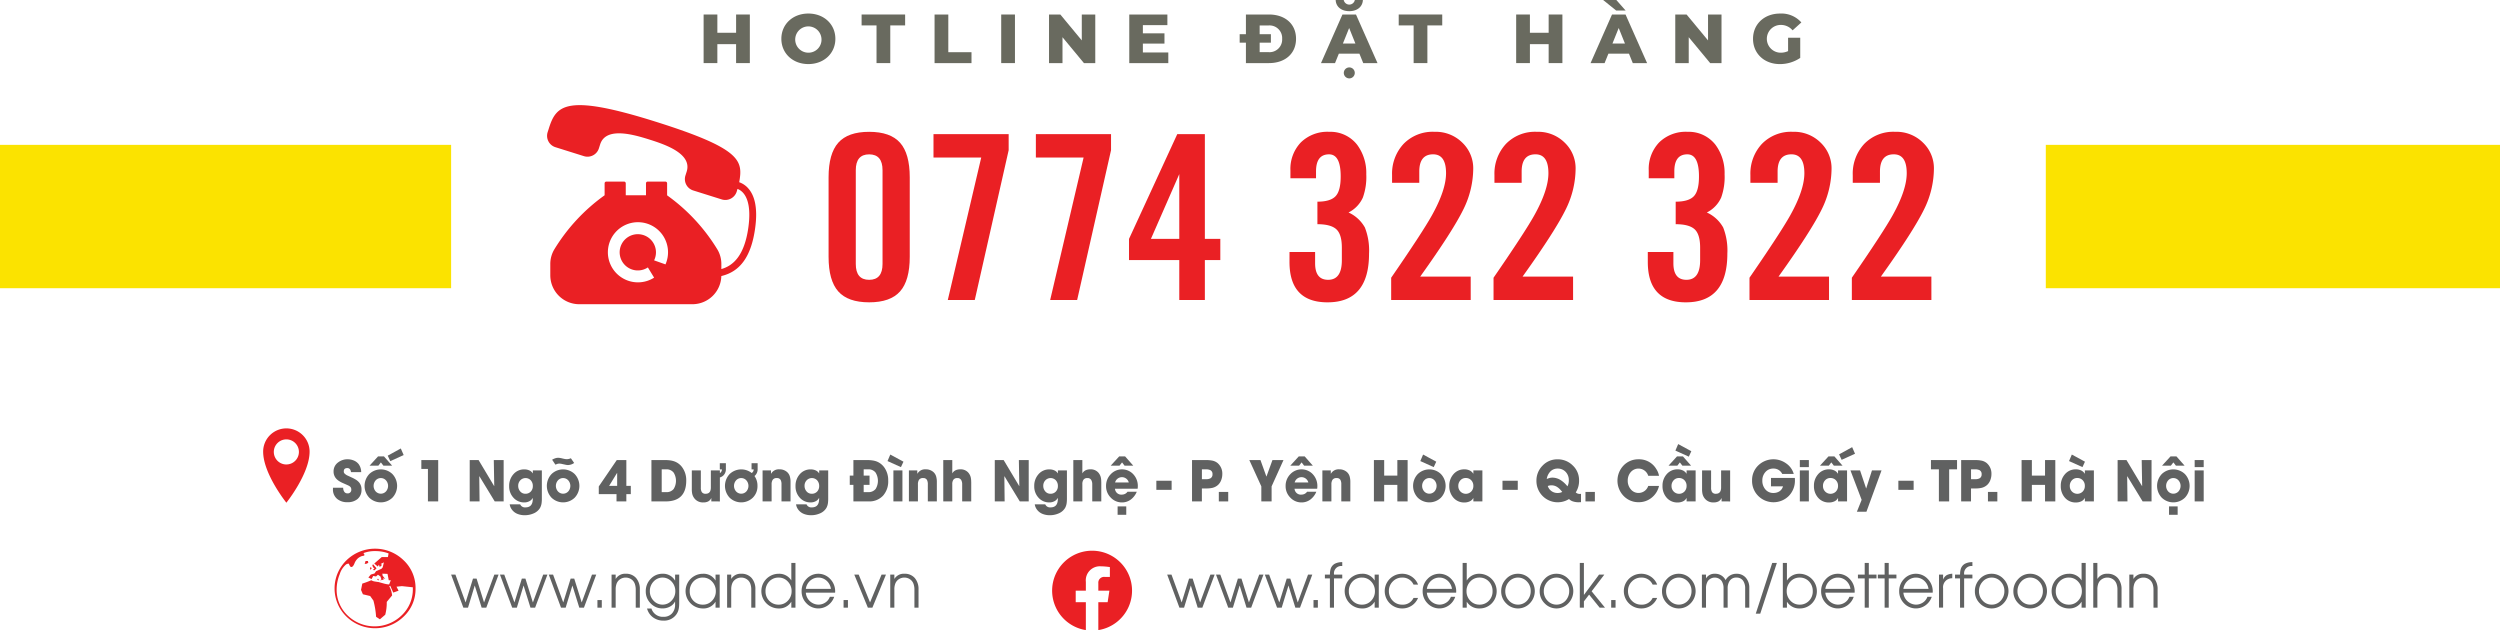 <svg xmlns="http://www.w3.org/2000/svg" width="595.671" height="150.132" viewBox="0 0 595.671 150.132">
  <path id="Icon"
    d="M1368.683,701.624a5.22,5.22,0,0,0-2-1.292c.879-5.1.718-7.947-20.077-14.476-21.164-6.644-23.531-3.891-25.274,1.631l-.3.942a2.836,2.836,0,0,0,1.859,3.557l6.79,2.132a2.847,2.847,0,0,0,3.567-1.854l.3-.942c1.351-4.277,7.959-2.347,11.7-1.171s10.269,3.368,8.919,7.645l-.3.942a2.834,2.834,0,0,0,1.859,3.557l6.789,2.132a2.846,2.846,0,0,0,3.567-1.854l.193-.652a3.581,3.581,0,0,1,1.231.829c1.429,1.476,1.9,4.327,1.371,8.247-.923,6.791-3.6,9.217-6.449,10.024v-1.182a6.75,6.75,0,0,0-.91-3.424,43.839,43.839,0,0,0-12.015-12.958v-2.869a.407.407,0,0,0-.406-.405h-4.222a.4.4,0,0,0-.406.405v2.853h-4.819v-2.853a.407.407,0,0,0-.406-.405h-4.226a.408.408,0,0,0-.407.405v2.853a43.9,43.9,0,0,0-12.031,12.974,6.75,6.75,0,0,0-.91,3.424v2.671a6.9,6.9,0,0,0,6.907,6.888h26.944a6.893,6.893,0,0,0,6.9-6.712c4.568-1.066,7.16-4.783,8.068-11.472.611-4.492,0-7.718-1.812-9.59Zm-19.568,18.287-2.711-.963a4.326,4.326,0,1,0-8.209-1.917,4.332,4.332,0,0,0,6.724,3.6l1.486,2.438a7.166,7.166,0,1,1,2.71-3.158Zm0,0"
    transform="translate(-1190.551 -656.914)" fill="#ea2024" />
  <g id="Group_112" data-name="Group 112" transform="translate(-1190.551 -656.914)">
    <g id="Group_111" data-name="Group 111">
      <g id="Group_110" data-name="Group 110">
        <g id="Group_109" data-name="Group 109">
          <path id="Path_1120" data-name="Path 1120"
            d="M1369.214,660.371v11.578h-3.275v-4.515h-4.466v4.515H1358.2V660.371h3.275v4.35h4.466v-4.35Z"
            fill="#696a5f" />
          <path id="Path_1121" data-name="Path 1121"
            d="M1376.724,666.16c0-3.473,2.729-6.02,6.434-6.02s6.434,2.547,6.434,6.02-2.729,6.021-6.434,6.021S1376.724,669.634,1376.724,666.16Zm9.56,0a3.132,3.132,0,1,0-3.126,3.308A3.1,3.1,0,0,0,1386.284,666.16Z"
            fill="#696a5f" />
          <path id="Path_1122" data-name="Path 1122" d="M1399.4,662.968h-3.556v-2.6h10.371v2.6h-3.54v8.981H1399.4Z"
            fill="#696a5f" />
          <path id="Path_1123" data-name="Path 1123" d="M1413.229,660.371h3.274v8.982h5.525v2.6h-8.8Z" fill="#696a5f" />
          <path id="Path_1124" data-name="Path 1124" d="M1429.108,660.371h3.274v11.578h-3.274Z" fill="#696a5f" />
          <path id="Path_1125" data-name="Path 1125"
            d="M1451.52,660.371v11.578h-2.7l-5.111-6.17v6.17H1440.5V660.371h2.695l5.112,6.169v-6.169Z" fill="#696a5f" />
          <path id="Path_1126" data-name="Path 1126"
            d="M1468.921,669.419v2.53h-9.3V660.371h9.08V662.9h-5.839v1.952h5.145V667.3h-5.145v2.117Z" fill="#696a5f" />
          <path id="Path_1127" data-name="Path 1127"
            d="M1499.355,666.16c0,3.556-2.63,5.789-6.467,5.789h-5.475v-4.863h-1.489v-2.017h1.489v-4.7h5.475C1496.725,660.371,1499.355,662.6,1499.355,666.16Zm-3.308,0a3.01,3.01,0,0,0-3.292-3.175h-2.067v2.084h2.679v2.017h-2.679v2.25h2.067A3.011,3.011,0,0,0,1496.047,666.16Z"
            fill="#696a5f" />
          <path id="Path_1128" data-name="Path 1128"
            d="M1515.366,671.949l-.91-2.25h-4.9l-.91,2.25h-3.341l5.111-11.578h3.225l5.128,11.578Zm-6.566-15.035h1.918a1.347,1.347,0,0,0,2.646,0h1.919c-.066,1.638-1.389,2.663-3.242,2.663S1508.865,658.552,1508.8,656.914Zm4.7,10.371-1.488-3.7-1.489,3.7Zm-.148,7a1.307,1.307,0,0,1-2.614,0,1.307,1.307,0,0,1,2.614,0Z"
            fill="#696a5f" />
          <path id="Path_1129" data-name="Path 1129" d="M1527.375,662.968h-3.555v-2.6h10.371v2.6h-3.54v8.981h-3.276Z"
            fill="#696a5f" />
          <path id="Path_1130" data-name="Path 1130"
            d="M1562.821,660.371v11.578h-3.275v-4.515h-4.466v4.515h-3.274V660.371h3.274v4.35h4.466v-4.35Z"
            fill="#696a5f" />
          <path id="Path_1131" data-name="Path 1131"
            d="M1578.684,669.7h-4.9l-.91,2.25h-3.341l5.112-11.578h3.224L1583,671.949h-3.407Zm-3.043-10.271-3.11-2.514h3.143l2.216,2.514Zm2.084,7.857-1.488-3.7-1.49,3.7Z"
            fill="#696a5f" />
          <path id="Path_1132" data-name="Path 1132"
            d="M1600.733,660.371v11.578h-2.7l-5.111-6.17v6.17h-3.208V660.371h2.695l5.112,6.169v-6.169Z"
            fill="#696a5f" />
          <path id="Path_1133" data-name="Path 1133"
            d="M1616.595,665.912h2.894v4.8a8.634,8.634,0,0,1-4.862,1.472c-3.688,0-6.385-2.5-6.385-6.021s2.7-6.02,6.451-6.02a6.328,6.328,0,0,1,5.061,2.117l-2.084,1.886a3.61,3.61,0,0,0-2.811-1.291,3.308,3.308,0,0,0-.034,6.616,4.149,4.149,0,0,0,1.77-.38Z"
            fill="#696a5f" />
        </g>
      </g>
    </g>
  </g>
  <g id="Group_118" data-name="Group 118" transform="translate(-1190.551 -656.914)">
    <g id="Group_117" data-name="Group 117">
      <path id="Path_1141" data-name="Path 1141"
        d="M1387.976,718.109V699.163q0-5.637,2.307-8.24t7.362-2.6q5.055,0,7.362,2.6t2.308,8.24v18.946q0,5.638-2.308,8.24t-7.362,2.6q-5.055,0-7.362-2.6T1387.976,718.109Zm12.855,1.7v-22.34q0-3.778-3.186-3.778t-3.187,3.778v22.34q0,3.778,3.187,3.778T1400.831,719.806Z"
        fill="#ea2024" />
      <path id="Path_1142" data-name="Path 1142" d="M1424.345,694.455h-11.372V688.87h17.91V692.7l-8.076,35.7h-6.428Z"
        fill="#ea2024" />
      <path id="Path_1143" data-name="Path 1143" d="M1448.738,694.455h-11.373V688.87h17.911V692.7l-8.077,35.7h-6.427Z"
        fill="#ea2024" />
      <path id="Path_1144" data-name="Path 1144"
        d="M1471.536,728.4v-9.528h-11.977v-5.037l11.5-24.968h6.572v24.968h3.682v5.037h-3.682V728.4Zm-6.757-14.565h6.757V698.4Z"
        fill="#ea2024" />
      <path id="Path_1145" data-name="Path 1145"
        d="M1497.8,716.959h6.1v2.683q0,3.942,3.1,3.942,3.27,0,3.271-4.654v-3.011q0-3.176-1.319-4.38t-4.505-1.205v-5.367q3.075,0,4.313-1.286t1.235-4.736q0-5.256-2.772-5.257-3.1,0-3.106,4.052v1.642h-6.1v-1.861a9.16,9.16,0,0,1,2.465-6.653,9.012,9.012,0,0,1,6.792-2.546,8.067,8.067,0,0,1,6.628,3.066,11.247,11.247,0,0,1,2.19,7.064,14.449,14.449,0,0,1-.813,5.53,7.342,7.342,0,0,1-3.417,3.559,8.473,8.473,0,0,1,3.9,3.586,14.967,14.967,0,0,1,.988,6.215q0,11.61-9.888,11.608-9.066,0-9.066-9.636Z"
        fill="#ea2024" />
      <path id="Path_1146" data-name="Path 1146"
        d="M1540.977,728.4h-18.954v-5.312q7.472-10.84,9.724-14.893,3.351-6.023,3.352-10.02,0-4.489-3.077-4.49-3.3,0-3.3,4.107v2.682h-6.484v-1.861a10.39,10.39,0,0,1,2.72-7.392,9.642,9.642,0,0,1,7.39-2.9,8.965,8.965,0,0,1,6.647,2.6,8.447,8.447,0,0,1,2.582,6.16,22.134,22.134,0,0,1-2.307,9.637q-2.528,5.2-10.328,16.1h12.031Z"
        fill="#ea2024" />
      <path id="Path_1147" data-name="Path 1147"
        d="M1565.369,728.4h-18.954v-5.312q7.473-10.84,9.725-14.893,3.35-6.023,3.351-10.02,0-4.489-3.077-4.49-3.3,0-3.3,4.107v2.682h-6.483v-1.861a10.385,10.385,0,0,1,2.72-7.392,9.64,9.64,0,0,1,7.389-2.9,8.969,8.969,0,0,1,6.648,2.6,8.451,8.451,0,0,1,2.582,6.16,22.136,22.136,0,0,1-2.308,9.637q-2.526,5.2-10.328,16.1h12.031Z"
        fill="#ea2024" />
      <path id="Path_1148" data-name="Path 1148"
        d="M1583.168,716.959h6.1v2.683q0,3.942,3.1,3.942,3.27,0,3.271-4.654v-3.011q0-3.176-1.319-4.38t-4.505-1.205v-5.367q3.075,0,4.313-1.286t1.235-4.736q0-5.256-2.772-5.257-3.105,0-3.1,4.052v1.642h-6.1v-1.861a9.16,9.16,0,0,1,2.465-6.653,9.012,9.012,0,0,1,6.792-2.546,8.067,8.067,0,0,1,6.628,3.066,11.246,11.246,0,0,1,2.19,7.064,14.449,14.449,0,0,1-.813,5.53,7.342,7.342,0,0,1-3.417,3.559,8.475,8.475,0,0,1,3.9,3.586,14.969,14.969,0,0,1,.988,6.215q0,11.61-9.888,11.608-9.066,0-9.066-9.636Z"
        fill="#ea2024" />
      <path id="Path_1149" data-name="Path 1149"
        d="M1626.35,728.4H1607.4v-5.312q7.471-10.84,9.724-14.893,3.351-6.023,3.352-10.02,0-4.489-3.077-4.49-3.3,0-3.3,4.107v2.682h-6.484v-1.861a10.39,10.39,0,0,1,2.72-7.392,9.644,9.644,0,0,1,7.39-2.9,8.965,8.965,0,0,1,6.647,2.6,8.447,8.447,0,0,1,2.582,6.16,22.133,22.133,0,0,1-2.307,9.637q-2.527,5.2-10.328,16.1h12.031Z"
        fill="#ea2024" />
      <path id="Path_1150" data-name="Path 1150"
        d="M1650.742,728.4h-18.954v-5.312q7.473-10.84,9.725-14.893,3.35-6.023,3.351-10.02,0-4.489-3.077-4.49-3.3,0-3.3,4.107v2.682h-6.483v-1.861a10.385,10.385,0,0,1,2.72-7.392,9.639,9.639,0,0,1,7.389-2.9,8.969,8.969,0,0,1,6.648,2.6,8.447,8.447,0,0,1,2.582,6.16,22.134,22.134,0,0,1-2.308,9.637q-2.526,5.2-10.328,16.1h12.031Z"
        fill="#ea2024" />
    </g>
  </g>
  <g id="Group_124" data-name="Group 124" transform="translate(-1190.551 -656.914)">
    <g id="Group_120" data-name="Group 120">
      <g id="Group_119" data-name="Group 119">
        <path id="Path_1151" data-name="Path 1151"
          d="M1275.723,775.832a3.591,3.591,0,0,1-2.379.741,3.688,3.688,0,0,1-2.455-.78,2.884,2.884,0,0,1-1.006-2.352v-.319h2.436a1.682,1.682,0,0,0,.234.916.851.851,0,0,0,.766.429.826.826,0,0,0,.929-.942.86.86,0,0,0-.322-.7,1.949,1.949,0,0,0-.329-.208l-.184-.091-1.044-.461a6.814,6.814,0,0,1-.891-.449,3.687,3.687,0,0,1-.747-.578,2.5,2.5,0,0,1-.7-1.794,2.594,2.594,0,0,1,1.063-2.138,3.611,3.611,0,0,1,2.29-.761,3.753,3.753,0,0,1,1.417.273,2.881,2.881,0,0,1,1.177.845,3.224,3.224,0,0,1,.633,1.943h-2.424q-.14-.961-.879-.962-.842,0-.842.774a.8.8,0,0,0,.089.416,2.26,2.26,0,0,0,.88.624l1.012.468a7.7,7.7,0,0,1,.885.474,3.488,3.488,0,0,1,.709.579,2.512,2.512,0,0,1,.645,1.768A2.8,2.8,0,0,1,1275.723,775.832Z"
          fill="#606161" />
        <path id="Path_1152" data-name="Path 1152"
          d="M1284.054,775.494a3.969,3.969,0,0,1-5.523,0,4.106,4.106,0,0,1,0-5.622,3.969,3.969,0,0,1,5.523,0,4.1,4.1,0,0,1,0,5.622Zm-2.15-7.631-.6-.773-.595.773h-2.1l2.024-2.209h1.4l1.943,2.209Zm.625,3.517a1.645,1.645,0,0,0-2.473,0,2,2,0,0,0,0,2.613,1.661,1.661,0,0,0,2.473,0,1.993,1.993,0,0,0,0-2.613Zm1.019-4.589-.613-1.306,3.112-1.716.684,1.572Z"
          fill="#606161" />
        <path id="Path_1153" data-name="Path 1153" d="M1292.512,776.385V768.65h-1.569v-2.119h4.017v9.854Z"
          fill="#606161" />
        <path id="Path_1154" data-name="Path 1154"
          d="M1308.429,776.385l-3.65-5.993-.032.013.07,5.98h-2.348v-9.854h2.113l3.707,6.2.026-.027-.108-6.168h2.347v9.854Z"
          fill="#606161" />
        <path id="Path_1155" data-name="Path 1155"
          d="M1319.657,775.807c0,.112-.005.217-.005.311-.013.235-.03.445-.051.631a3.34,3.34,0,0,1-.373,1.183,3.234,3.234,0,0,1-1.595,1.333,5.146,5.146,0,0,1-2.043.409,4.538,4.538,0,0,1-1.765-.325,3.05,3.05,0,0,1-1.385-1.124,2.623,2.623,0,0,1-.443-1.151h2.492a1.228,1.228,0,0,0,1.253.735q1.752,0,1.752-2.009v-.228h-.025a1.83,1.83,0,0,1-.842.793,2.494,2.494,0,0,1-1.132.26,3.38,3.38,0,0,1-2.619-1.138,3.926,3.926,0,0,1-1.006-2.749,4.116,4.116,0,0,1,.993-2.807,3.346,3.346,0,0,1,2.632-1.177,2.781,2.781,0,0,1,1.114.215,1.822,1.822,0,0,1,.873.721h.025v-.7h2.15Zm-2.625-4.434a1.715,1.715,0,0,0-2.517-.006,1.835,1.835,0,0,0-.493,1.293,1.961,1.961,0,0,0,.473,1.333,1.575,1.575,0,0,0,1.247.566,1.688,1.688,0,0,0,1.272-.514,1.841,1.841,0,0,0,.493-1.319A1.958,1.958,0,0,0,1317.032,771.373Z"
          fill="#606161" />
        <path id="Path_1156" data-name="Path 1156"
          d="M1327.484,775.494a3.969,3.969,0,0,1-5.523,0,4.106,4.106,0,0,1,0-5.622,3.969,3.969,0,0,1,5.523,0,4.1,4.1,0,0,1,0,5.622Zm-.133-8.267a2.691,2.691,0,0,1-1.461.494,2.647,2.647,0,0,1-.513-.059l-1.069-.234a2.864,2.864,0,0,0-.493-.052,1.679,1.679,0,0,0-.475.071l-.455.176-.778-1.17a3.6,3.6,0,0,1,.683-.325,2.216,2.216,0,0,1,.74-.137,3.063,3.063,0,0,1,.525.052c.08.014.169.03.266.053l.519.123c.1.021.184.039.259.052a3,3,0,0,0,.531.052,2.386,2.386,0,0,0,.943-.227Zm-1.392,4.153a1.645,1.645,0,0,0-2.473,0,2,2,0,0,0,0,2.613,1.661,1.661,0,0,0,2.473,0,2,2,0,0,0,0-2.613Z"
          fill="#606161" />
        <path id="Path_1157" data-name="Path 1157"
          d="M1339.788,774.656v1.729h-2.341v-1.729h-4.226v-1.839l4.289-6.286h2.278v6.156h1.063v1.969ZM1337.6,769.6h-.026l-1.891,3.088h1.917Z"
          fill="#606161" />
        <path id="Path_1158" data-name="Path 1158"
          d="M1349.119,776.385h-3.353v-9.854h3.176a9.361,9.361,0,0,1,1.24.072,5.1,5.1,0,0,1,1.12.272,3.947,3.947,0,0,1,1.872,1.495,5.19,5.19,0,0,1,.886,3.062Q1354.06,776.385,1349.119,776.385Zm1.936-6.864a2.114,2.114,0,0,0-1.777-.78h-1.064v5.434h1.051a2.149,2.149,0,0,0,1.8-.754,3.712,3.712,0,0,0-.007-3.9Z"
          fill="#606161" />
        <path id="Path_1159" data-name="Path 1159"
          d="M1360.038,776.385V775.6h-.025a1.649,1.649,0,0,1-.772.812,2.474,2.474,0,0,1-1.094.214,2.544,2.544,0,0,1-2.114-.93,2.809,2.809,0,0,1-.537-1.078,5.133,5.133,0,0,1-.108-1.2v-4.42h2.151v4.089a2.013,2.013,0,0,0,.215,1.053,1.019,1.019,0,0,0,.937.423q1.233,0,1.233-1.5v-4.063h2.151v7.391Zm2.018-9.106h1.449v1.527a2.064,2.064,0,0,1-.6,1.4,2.089,2.089,0,0,1-1.167.539l-.626.053.044-.937.247.007a1.923,1.923,0,0,0,.505-.143,1.045,1.045,0,0,0,.659-.968h-.507Z"
          fill="#606161" />
        <path id="Path_1160" data-name="Path 1160"
          d="M1370.319,770.333a3.913,3.913,0,0,1,.714,2.354,3.825,3.825,0,0,1-1.107,2.807,3.976,3.976,0,0,1-5.528,0,4.12,4.12,0,0,1,0-5.622,4,4,0,0,1,5.256-.254.983.983,0,0,0,.475-.857h-.506v-1.482h1.448v1.527a2.071,2.071,0,0,1-.6,1.4C1370.42,770.253,1370.369,770.294,1370.319,770.333Zm-1.923,1.047a1.64,1.64,0,0,0-2.468,0,2,2,0,0,0,0,2.613,1.655,1.655,0,0,0,2.468,0,2,2,0,0,0,0-2.613Z"
          fill="#606161" />
        <path id="Path_1161" data-name="Path 1161"
          d="M1376.758,776.385v-4.036a2.21,2.21,0,0,0-.2-1.073.973.973,0,0,0-.924-.456,1.1,1.1,0,0,0-.993.443,2.034,2.034,0,0,0-.24,1.1v4.017h-2.152v-7.391h2.006v.787h.031a2.111,2.111,0,0,1,1.955-1.04,2.716,2.716,0,0,1,1.841.644,2.221,2.221,0,0,1,.671,1.085,4.568,4.568,0,0,1,.158,1.294v4.621Z"
          fill="#606161" />
        <path id="Path_1162" data-name="Path 1162"
          d="M1387.886,775.807c0,.112-.006.217-.006.311-.013.235-.029.445-.051.631a3.3,3.3,0,0,1-.373,1.183,3.232,3.232,0,0,1-1.594,1.333,5.149,5.149,0,0,1-2.043.409,4.531,4.531,0,0,1-1.765-.325,3.052,3.052,0,0,1-1.386-1.124,2.621,2.621,0,0,1-.442-1.151h2.492a1.228,1.228,0,0,0,1.253.735q1.752,0,1.752-2.009v-.228h-.026a1.823,1.823,0,0,1-.841.793,2.494,2.494,0,0,1-1.132.26,3.377,3.377,0,0,1-2.619-1.138,3.926,3.926,0,0,1-1.006-2.749,4.116,4.116,0,0,1,.993-2.807,3.343,3.343,0,0,1,2.632-1.177,2.776,2.776,0,0,1,1.113.215,1.813,1.813,0,0,1,.873.721h.026v-.7h2.15Zm-2.625-4.434a1.716,1.716,0,0,0-2.518-.006,1.834,1.834,0,0,0-.493,1.293,1.957,1.957,0,0,0,.474,1.333,1.572,1.572,0,0,0,1.247.566,1.687,1.687,0,0,0,1.271-.514,1.841,1.841,0,0,0,.494-1.319A1.963,1.963,0,0,0,1385.261,771.373Z"
          fill="#606161" />
        <path id="Path_1163" data-name="Path 1163"
          d="M1400.949,775.02a4.461,4.461,0,0,1-3.441,1.365h-3.618v-3.94h-.867v-2.209h.867v-3.705h3.225a8.611,8.611,0,0,1,1.235.078,4.714,4.714,0,0,1,1.1.266,4.09,4.09,0,0,1,1.854,1.495,5.205,5.205,0,0,1,.879,3.062A5.086,5.086,0,0,1,1400.949,775.02Zm-1.771-5.5a2.1,2.1,0,0,0-1.777-.78h-1.063v1.495h1.4v2.209h-1.4v1.73h1.05a2.165,2.165,0,0,0,1.8-.754,3.729,3.729,0,0,0-.013-3.9Z"
          fill="#606161" />
        <path id="Path_1164" data-name="Path 1164"
          d="M1405.22,768.214l-3.2-1.442.658-1.554,3.138,1.7Zm-1.8,8.171v-7.391h2.151v7.391Z" fill="#606161" />
        <path id="Path_1165" data-name="Path 1165"
          d="M1411.622,776.385v-4.036a2.21,2.21,0,0,0-.2-1.073.973.973,0,0,0-.924-.456,1.1,1.1,0,0,0-.993.443,2.034,2.034,0,0,0-.24,1.1v4.017h-2.151v-7.391h2v.787h.032a2.11,2.11,0,0,1,1.955-1.04,2.72,2.72,0,0,1,1.841.644,2.219,2.219,0,0,1,.67,1.085,4.57,4.57,0,0,1,.159,1.294v4.621Z"
          fill="#606161" />
        <path id="Path_1166" data-name="Path 1166"
          d="M1419.808,776.385v-4.017a2.087,2.087,0,0,0-.228-1.073,1,1,0,0,0-.929-.475,1.09,1.09,0,0,0-.95.417,1.8,1.8,0,0,0-.253,1.046v4.1H1415.3v-9.854h2.151v3.146h.026a1.656,1.656,0,0,1,.8-.728,2.528,2.528,0,0,1,1.056-.208,2.4,2.4,0,0,1,1.955.813,2.681,2.681,0,0,1,.595,1.28,4.465,4.465,0,0,1,.069.689c0,.1.008.225.013.364v4.5Z"
          fill="#606161" />
        <path id="Path_1167" data-name="Path 1167"
          d="M1433.536,776.385l-3.65-5.993-.031.013.069,5.98h-2.348v-9.854h2.114l3.707,6.2.025-.027-.107-6.168h2.346v9.854Z"
          fill="#606161" />
        <path id="Path_1168" data-name="Path 1168"
          d="M1444.765,775.807c0,.112-.006.217-.006.311-.013.235-.029.445-.051.631a3.3,3.3,0,0,1-.373,1.183,3.23,3.23,0,0,1-1.595,1.333,5.141,5.141,0,0,1-2.043.409,4.529,4.529,0,0,1-1.764-.325,3.052,3.052,0,0,1-1.386-1.124,2.609,2.609,0,0,1-.442-1.151h2.492a1.228,1.228,0,0,0,1.253.735q1.752,0,1.752-2.009v-.228h-.026a1.827,1.827,0,0,1-.841.793,2.494,2.494,0,0,1-1.132.26,3.377,3.377,0,0,1-2.619-1.138,3.926,3.926,0,0,1-1.006-2.749,4.116,4.116,0,0,1,.993-2.807,3.344,3.344,0,0,1,2.632-1.177,2.776,2.776,0,0,1,1.113.215,1.812,1.812,0,0,1,.873.721h.025v-.7h2.151Zm-2.625-4.434a1.716,1.716,0,0,0-2.518-.006,1.835,1.835,0,0,0-.493,1.293,1.957,1.957,0,0,0,.474,1.333,1.572,1.572,0,0,0,1.247.566,1.687,1.687,0,0,0,1.271-.514,1.841,1.841,0,0,0,.493-1.319A1.962,1.962,0,0,0,1442.14,771.373Z"
          fill="#606161" />
        <path id="Path_1169" data-name="Path 1169"
          d="M1450.8,776.385v-4.017a2.088,2.088,0,0,0-.228-1.073,1,1,0,0,0-.929-.475,1.087,1.087,0,0,0-.949.417,1.8,1.8,0,0,0-.253,1.046v4.1h-2.152v-9.854h2.152v3.146h.025a1.656,1.656,0,0,1,.8-.728,2.533,2.533,0,0,1,1.057-.208,2.4,2.4,0,0,1,1.955.813,2.689,2.689,0,0,1,.594,1.28,4.564,4.564,0,0,1,.07.689c0,.1.007.225.012.364v4.5Z"
          fill="#606161" />
        <path id="Path_1170" data-name="Path 1170"
          d="M1461.606,773.362h-5.39a1.5,1.5,0,0,0,1.683,1.4,1.61,1.61,0,0,0,1.309-.69h2.2a4.344,4.344,0,0,1-1.379,1.834,3.448,3.448,0,0,1-2.131.721,3.605,3.605,0,0,1-2.689-1.15,3.806,3.806,0,0,1-1.12-2.763,3.924,3.924,0,0,1,1.1-2.788,3.675,3.675,0,0,1,5.4,0,4.06,4.06,0,0,1,1.069,2.854A3.111,3.111,0,0,1,1461.606,773.362Zm-3.113-5.5-.594-.773-.6.773h-2.1l2.025-2.209h1.4l1.943,2.209Zm1.012,4.011a1.685,1.685,0,0,0-3.264,0Zm-2.663,7.7v-2.008h2.062v2.008Z"
          fill="#606161" />
        <path id="Path_1171" data-name="Path 1171" d="M1466.072,773.629v-2.171h3.638v2.171Z" fill="#606161" />
        <path id="Path_1172" data-name="Path 1172"
          d="M1481.54,771.263a2.975,2.975,0,0,1-.76,1.182,3.086,3.086,0,0,1-1.308.7,6.025,6.025,0,0,1-1.487.149h-1.063v3.088h-2.348v-9.854h3.139c.3,0,.559.006.765.02a6.351,6.351,0,0,1,.785.091,2.888,2.888,0,0,1,1.4.61,3.287,3.287,0,0,1,1.126,2.607A4,4,0,0,1,1481.54,771.263Zm-2.6-2.327a2.458,2.458,0,0,0-1.114-.195h-.9v2.346h.993a2.074,2.074,0,0,0,1.07-.221,1.033,1.033,0,0,0,.461-.962A1,1,0,0,0,1478.94,768.936Z"
          fill="#606161" />
        <path id="Path_1173" data-name="Path 1173" d="M1480.957,776.385v-2.262h2.24v2.262Z" fill="#606161" />
        <path id="Path_1174" data-name="Path 1174"
          d="M1493.534,772.8v3.581h-2.448V772.8l-2.865-6.273h2.656l1.424,3.958,1.436-3.958h2.631Z" fill="#606161" />
        <path id="Path_1175" data-name="Path 1175"
          d="M1504.39,773.362H1499a1.5,1.5,0,0,0,1.683,1.4,1.609,1.609,0,0,0,1.309-.69h2.2a4.359,4.359,0,0,1-1.379,1.834,3.452,3.452,0,0,1-2.132.721,3.607,3.607,0,0,1-2.689-1.15,3.805,3.805,0,0,1-1.12-2.763,3.924,3.924,0,0,1,1.095-2.788,3.675,3.675,0,0,1,5.4,0,4.061,4.061,0,0,1,1.07,2.854A3.118,3.118,0,0,1,1504.39,773.362Zm-3.112-5.5-.595-.773-.595.773h-2.1l2.024-2.209h1.4l1.943,2.209Zm1.011,4.011a1.684,1.684,0,0,0-3.263,0Z"
          fill="#606161" />
        <path id="Path_1176" data-name="Path 1176"
          d="M1510.141,776.385v-4.036a2.222,2.222,0,0,0-.2-1.073.973.973,0,0,0-.924-.456,1.1,1.1,0,0,0-.993.443,2.034,2.034,0,0,0-.241,1.1v4.017h-2.151v-7.391h2.006v.787h.031a2.112,2.112,0,0,1,1.955-1.04,2.716,2.716,0,0,1,1.841.644,2.221,2.221,0,0,1,.671,1.085,4.609,4.609,0,0,1,.158,1.294v4.621Z"
          fill="#606161" />
        <path id="Path_1177" data-name="Path 1177"
          d="M1523.495,776.385v-3.94h-3.137v3.94h-2.45v-9.854h2.45v3.705h3.137v-3.705h2.449v9.854Z" fill="#606161" />
        <path id="Path_1178" data-name="Path 1178"
          d="M1533.882,775.494a3.968,3.968,0,0,1-5.522,0,4.1,4.1,0,0,1,0-5.622,3.968,3.968,0,0,1,5.522,0,4.1,4.1,0,0,1,0,5.622Zm-1.714-7.28-3.2-1.442.664-1.554,3.132,1.7Zm.19,3.166a1.646,1.646,0,0,0-2.474,0,2,2,0,0,0,0,2.613,1.662,1.662,0,0,0,2.474,0,2,2,0,0,0,0-2.613Z"
          fill="#606161" />
        <path id="Path_1179" data-name="Path 1179"
          d="M1541.608,776.385v-.8h-.026a1.768,1.768,0,0,1-.905.813,2.927,2.927,0,0,1-1.195.241,3.346,3.346,0,0,1-2.638-1.152,4.1,4.1,0,0,1-.975-2.8,4.048,4.048,0,0,1,.994-2.783,3.347,3.347,0,0,1,2.619-1.163,2.842,2.842,0,0,1,1.189.247,1.949,1.949,0,0,1,.911.793h.026v-.787h2.15v7.391Zm-.513-5.044a1.724,1.724,0,0,0-1.3-.533,1.654,1.654,0,0,0-1.284.559,1.918,1.918,0,0,0-.493,1.345,1.84,1.84,0,0,0,.511,1.314,1.793,1.793,0,0,0,2.569.006,1.888,1.888,0,0,0,.507-1.345A1.862,1.862,0,0,0,1541.095,771.341Z"
          fill="#606161" />
        <path id="Path_1180" data-name="Path 1180" d="M1548.547,773.629v-2.171h3.638v2.171Z" fill="#606161" />
        <path id="Path_1181" data-name="Path 1181"
          d="M1567.254,776.561c-.274.016-.476.025-.607.025a4.1,4.1,0,0,1-1.2-.169,2.275,2.275,0,0,1-1.05-.6,5.069,5.069,0,0,1-7.763-4.3,5.045,5.045,0,0,1,1.468-3.666,4.806,4.806,0,0,1,3.574-1.495,5,5,0,0,1,3.581,1.436,4.785,4.785,0,0,1,1.537,3.6,5.076,5.076,0,0,1-.791,2.847,1.4,1.4,0,0,0,1.253.332Zm-3.657-7.209a2.52,2.52,0,0,0-1.91-.793,2.348,2.348,0,0,0-1.753.721,3.2,3.2,0,0,0-.841,1.768,4.388,4.388,0,0,1,.664-.24,2.638,2.638,0,0,1,.7-.091,3.728,3.728,0,0,1,2,.624,6.465,6.465,0,0,1,1.563,1.449,2.9,2.9,0,0,0,.329-1.449A2.789,2.789,0,0,0,1563.6,769.352Zm-1.348,4.16a3.463,3.463,0,0,0-.582-.5,2.486,2.486,0,0,0-2.327-.3,2.381,2.381,0,0,0,2.334,1.664,2.256,2.256,0,0,0,1.113-.253Q1562.484,773.752,1562.249,773.512Z"
          fill="#606161" />
        <path id="Path_1182" data-name="Path 1182" d="M1568.317,776.385v-2.262h2.24v2.262Z" fill="#606161" />
        <path id="Path_1183" data-name="Path 1183"
          d="M1585.84,772.7a4.957,4.957,0,0,1-1.765,2.808,4.8,4.8,0,0,1-3.081,1.066,4.854,4.854,0,0,1-3.574-1.482,5.231,5.231,0,0,1-.013-7.279,4.842,4.842,0,0,1,3.562-1.463,4.735,4.735,0,0,1,4.22,2.314,4.222,4.222,0,0,1,.651,1.612h-2.568a2.431,2.431,0,0,0-4.182-.852,3.014,3.014,0,0,0-.7,2.009,3.076,3.076,0,0,0,.7,2.034,2.329,2.329,0,0,0,1.879.9,2.421,2.421,0,0,0,2.3-1.664Z"
          fill="#606161" />
        <path id="Path_1184" data-name="Path 1184"
          d="M1592.413,776.385v-.8h-.025a1.775,1.775,0,0,1-.9.813,2.931,2.931,0,0,1-1.2.241,3.342,3.342,0,0,1-2.637-1.152,4.1,4.1,0,0,1-.975-2.8,4.053,4.053,0,0,1,.993-2.783,3.35,3.35,0,0,1,2.619-1.163,2.846,2.846,0,0,1,1.19.247,1.948,1.948,0,0,1,.911.793h.025v-.787h2.151v7.391Zm-1.006-8.522-.6-.773-.595.773h-2.1l2.023-2.209h1.4l1.943,2.209Zm.494,3.478a1.726,1.726,0,0,0-1.3-.533,1.653,1.653,0,0,0-1.284.559,1.914,1.914,0,0,0-.494,1.345,1.836,1.836,0,0,0,.512,1.314,1.792,1.792,0,0,0,2.568.006,1.888,1.888,0,0,0,.507-1.345A1.866,1.866,0,0,0,1591.9,771.341Zm1.044-5.622-3.2-1.443.664-1.554,3.132,1.7Z"
          fill="#606161" />
        <path id="Path_1185" data-name="Path 1185"
          d="M1600.751,776.385V775.6h-.025a1.649,1.649,0,0,1-.772.812,2.474,2.474,0,0,1-1.094.214,2.542,2.542,0,0,1-2.114-.93,2.809,2.809,0,0,1-.537-1.078,5.133,5.133,0,0,1-.108-1.2v-4.42h2.151v4.089a2,2,0,0,0,.215,1.053,1.019,1.019,0,0,0,.937.423q1.233,0,1.233-1.5v-4.063h2.151v7.391Z"
          fill="#606161" />
        <path id="Path_1186" data-name="Path 1186"
          d="M1618.225,771.3a5.223,5.223,0,0,1-1.455,3.776,5.159,5.159,0,0,1-7.27.02,5.03,5.03,0,0,1-1.486-3.679,4.863,4.863,0,0,1,1.512-3.646,5.19,5.19,0,0,1,6.573-.468,4.514,4.514,0,0,1,1.841,2.528h-2.745a2.265,2.265,0,0,0-2.114-1.274,2.424,2.424,0,0,0-1.9.845,2.938,2.938,0,0,0-.721,2.015,3.114,3.114,0,0,0,.7,2.08,2.4,2.4,0,0,0,1.93.877,2.607,2.607,0,0,0,1.43-.383,2.008,2.008,0,0,0,.86-1.2h-2.859v-2.008h5.687c0,.078.008.164.013.26Z"
          fill="#606161" />
        <path id="Path_1187" data-name="Path 1187" d="M1619.394,768.214v-1.683h2.151v1.683Zm0,8.171v-7.391h2.151v7.391Z"
          fill="#606161" />
        <path id="Path_1188" data-name="Path 1188"
          d="M1628.5,776.385v-.8h-.025a1.775,1.775,0,0,1-.905.813,2.931,2.931,0,0,1-1.2.241,3.342,3.342,0,0,1-2.637-1.152,4.1,4.1,0,0,1-.975-2.8,4.052,4.052,0,0,1,.993-2.783,3.349,3.349,0,0,1,2.619-1.163,2.846,2.846,0,0,1,1.19.247,1.949,1.949,0,0,1,.911.793h.025v-.787h2.151v7.391Zm-1.006-8.522-.6-.773-.595.773h-2.1l2.024-2.209h1.4l1.943,2.209Zm.494,3.478a1.726,1.726,0,0,0-1.3-.533,1.656,1.656,0,0,0-1.285.559,1.917,1.917,0,0,0-.493,1.345,1.837,1.837,0,0,0,.512,1.314,1.792,1.792,0,0,0,2.568.006,1.888,1.888,0,0,0,.507-1.345A1.865,1.865,0,0,0,1627.986,771.341Zm1.366-4.862-.608-1.307,3.113-1.716.683,1.573Z"
          fill="#606161" />
        <path id="Path_1189" data-name="Path 1189"
          d="M1635.261,778.849h-2.277l1.138-2.834-2.67-7.021h2.29l1.443,4.29h.025l1.373-4.29h2.278Z" fill="#606161" />
        <path id="Path_1190" data-name="Path 1190" d="M1642.871,773.629v-2.171h3.638v2.171Z" fill="#606161" />
        <path id="Path_1191" data-name="Path 1191" d="M1654.974,768.741v7.644h-2.448v-7.644h-1.892v-2.21h6.218v2.21Z"
          fill="#606161" />
        <path id="Path_1192" data-name="Path 1192"
          d="M1664.8,771.263a2.973,2.973,0,0,1-.76,1.182,3.091,3.091,0,0,1-1.308.7,6.027,6.027,0,0,1-1.488.149h-1.062v3.088h-2.348v-9.854h3.139c.3,0,.558.006.765.02a6.375,6.375,0,0,1,.785.091,2.888,2.888,0,0,1,1.4.61,3.287,3.287,0,0,1,1.126,2.607A4,4,0,0,1,1664.8,771.263Zm-2.6-2.327a2.454,2.454,0,0,0-1.113-.195h-.9v2.346h.993a2.067,2.067,0,0,0,1.069-.221,1.031,1.031,0,0,0,.462-.962A1,1,0,0,0,1662.2,768.936Z"
          fill="#606161" />
        <path id="Path_1193" data-name="Path 1193" d="M1664.215,776.385v-2.262h2.24v2.262Z" fill="#606161" />
        <path id="Path_1194" data-name="Path 1194"
          d="M1677.818,776.385v-3.94h-3.138v3.94h-2.449v-9.854h2.449v3.705h3.138v-3.705h2.448v9.854Z" fill="#606161" />
        <path id="Path_1195" data-name="Path 1195"
          d="M1687.307,776.385v-.8h-.026a1.768,1.768,0,0,1-.905.813,2.926,2.926,0,0,1-1.195.241,3.346,3.346,0,0,1-2.638-1.152,4.1,4.1,0,0,1-.974-2.8,4.053,4.053,0,0,1,.993-2.783,3.347,3.347,0,0,1,2.619-1.163,2.838,2.838,0,0,1,1.189.247,1.944,1.944,0,0,1,.911.793h.026v-.787h2.15v7.391Zm-.569-8.171-3.2-1.442.664-1.554,3.131,1.7Zm.056,3.127a1.724,1.724,0,0,0-1.3-.533,1.656,1.656,0,0,0-1.284.559,1.918,1.918,0,0,0-.493,1.345,1.836,1.836,0,0,0,.512,1.314,1.792,1.792,0,0,0,2.568.006,1.889,1.889,0,0,0,.507-1.345A1.862,1.862,0,0,0,1686.794,771.341Z"
          fill="#606161" />
        <path id="Path_1196" data-name="Path 1196"
          d="M1701.072,776.385l-3.65-5.993-.031.013.069,5.98h-2.347v-9.854h2.113l3.707,6.2.025-.027-.107-6.168h2.346v9.854Z"
          fill="#606161" />
        <path id="Path_1197" data-name="Path 1197"
          d="M1711.15,775.494a3.97,3.97,0,0,1-5.523,0,4.106,4.106,0,0,1,0-5.622,3.97,3.97,0,0,1,5.523,0,4.1,4.1,0,0,1,0,5.622ZM1709,767.863l-.6-.773-.6.773h-2.1l2.025-2.209h1.4l1.943,2.209Zm.626,3.517a1.645,1.645,0,0,0-2.473,0,2,2,0,0,0,0,2.613,1.661,1.661,0,0,0,2.473,0,1.993,1.993,0,0,0,0-2.613Zm-2.264,8.2v-2.008h2.055v2.008Z"
          fill="#606161" />
        <path id="Path_1198" data-name="Path 1198" d="M1713.471,768.214v-1.683h2.151v1.683Zm0,8.171v-7.391h2.151v7.391Z"
          fill="#606161" />
      </g>
    </g>
    <g id="Group_123" data-name="Group 123">
      <g id="Group_122" data-name="Group 122">
        <g id="Location">
          <g id="Group_121" data-name="Group 121">
            <path id="Path_1199" data-name="Path 1199"
              d="M1258.783,758.985a5.534,5.534,0,0,0-5.531,5.538c0,5.283,5.531,12.172,5.531,12.172s5.535-6.889,5.535-12.172A5.537,5.537,0,0,0,1258.783,758.985Zm0,8.6a2.99,2.99,0,1,1,2.99-2.994A2.992,2.992,0,0,1,1258.783,767.581Z"
              fill="#ea2024" />
          </g>
        </g>
      </g>
    </g>
  </g>
  <g id="Group_129" data-name="Group 129" transform="translate(-1190.551 -656.914)">
    <g id="Group_126" data-name="Group 126">
      <g id="Group_125" data-name="Group 125">
        <path id="Path_1200" data-name="Path 1200"
          d="M1306.418,801.7h-1.108l-1.628-5.235h-.028l-1.592,5.235h-1.109l-2.914-7.871h1.027l2.407,6.592h.027l1.751-5.644h.856l1.764,5.644h.028l2.434-6.592h1.013Z"
          fill="#606161" />
        <path id="Path_1201" data-name="Path 1201"
          d="M1318.053,801.7h-1.108l-1.628-5.235h-.028L1313.7,801.7h-1.108l-2.914-7.871h1.026l2.408,6.592h.027l1.751-5.644h.855l1.765,5.644h.027l2.435-6.592h1.013Z"
          fill="#606161" />
        <path id="Path_1202" data-name="Path 1202"
          d="M1329.688,801.7h-1.109l-1.628-5.235h-.027l-1.593,5.235h-1.108l-2.914-7.871h1.026l2.407,6.592h.028l1.751-5.644h.855l1.765,5.644h.027l2.435-6.592h1.012Z"
          fill="#606161" />
        <path id="Path_1203" data-name="Path 1203" d="M1332.9,801.7v-1.814h1.039V801.7Z" fill="#606161" />
        <path id="Path_1204" data-name="Path 1204"
          d="M1342.027,801.7v-4.329a3.97,3.97,0,0,0-.164-1.167,2.263,2.263,0,0,0-.568-1,2.395,2.395,0,0,0-3.331,0,2.23,2.23,0,0,0-.561.97,3.839,3.839,0,0,0-.158,1.118V801.7h-.977v-7.871h.977v1h.028a2.588,2.588,0,0,1,2.36-1.209,3.127,3.127,0,0,1,2.51,1.054,4.015,4.015,0,0,1,.862,2.692V801.7Z"
          fill="#606161" />
        <path id="Path_1205" data-name="Path 1205"
          d="M1352.382,800.461q0,.45-.02.766a6.557,6.557,0,0,1-.089.738,3.4,3.4,0,0,1-.588,1.371,3.562,3.562,0,0,1-3.044,1.454,4.1,4.1,0,0,1-2.449-.744,3.815,3.815,0,0,1-1.471-2.144h1.04a2.84,2.84,0,0,0,2.866,1.981,2.651,2.651,0,0,0,2.038-.807,3,3,0,0,0,.739-2.123v-.7h-.028a2.788,2.788,0,0,1-1.251,1.222,3.618,3.618,0,0,1-1.7.407,3.812,3.812,0,0,1-2.832-1.187,3.984,3.984,0,0,1-1.177-2.9,4.121,4.121,0,0,1,1.163-2.945,3.781,3.781,0,0,1,2.846-1.23,3.278,3.278,0,0,1,2.954,1.609h.028v-1.4h.978Zm-1.8-4.961a2.893,2.893,0,0,0-4.323,0,3.226,3.226,0,0,0-.868,2.269,3.187,3.187,0,0,0,.868,2.249,2.9,2.9,0,0,0,4.316,0,3.177,3.177,0,0,0,.883-2.249A3.242,3.242,0,0,0,1350.583,795.5Z"
          fill="#606161" />
        <path id="Path_1206" data-name="Path 1206"
          d="M1361.042,801.7v-1.385h-.027a3.321,3.321,0,0,1-2.983,1.574,4.132,4.132,0,1,1,0-8.264,3.269,3.269,0,0,1,2.983,1.581h.027v-1.377h.985V801.7Zm-.821-6.205a2.873,2.873,0,0,0-2.189-.963,2.985,2.985,0,0,0-2.251.928,3.228,3.228,0,0,0-.888,2.326,3.145,3.145,0,0,0,.9,2.291,3.029,3.029,0,0,0,2.244.906,2.9,2.9,0,0,0,2.189-.949,3.177,3.177,0,0,0,.883-2.263A3.224,3.224,0,0,0,1360.221,795.493Z"
          fill="#606161" />
        <path id="Path_1207" data-name="Path 1207"
          d="M1369.558,801.7v-4.329a3.97,3.97,0,0,0-.164-1.167,2.253,2.253,0,0,0-.568-1,2.395,2.395,0,0,0-3.331,0,2.23,2.23,0,0,0-.561.97,3.839,3.839,0,0,0-.157,1.118V801.7h-.978v-7.871h.978v1h.027a2.588,2.588,0,0,1,2.36-1.209,3.126,3.126,0,0,1,2.51,1.054,4.015,4.015,0,0,1,.862,2.692V801.7Z"
          fill="#606161" />
        <path id="Path_1208" data-name="Path 1208"
          d="M1379.1,801.7v-1.385h-.028a3.34,3.34,0,0,1-2.982,1.574,4.132,4.132,0,1,1,0-8.264,3.362,3.362,0,0,1,2.982,1.553h.028v-4.132h.984V801.7Zm-.821-6.205a2.875,2.875,0,0,0-2.189-.963,2.985,2.985,0,0,0-2.251.928,3.225,3.225,0,0,0-.889,2.326,3.142,3.142,0,0,0,.9,2.291,3.029,3.029,0,0,0,2.244.906,2.9,2.9,0,0,0,2.189-.949,3.181,3.181,0,0,0,.882-2.263A3.228,3.228,0,0,0,1378.279,795.493Z"
          fill="#606161" />
        <path id="Path_1209" data-name="Path 1209"
          d="M1389.53,798.128h-6.976a3.076,3.076,0,0,0,2.975,2.853,2.966,2.966,0,0,0,1.656-.492,2.7,2.7,0,0,0,1.087-1.37h1.04a4.075,4.075,0,0,1-1.464,2,3.885,3.885,0,0,1-5.137-.45,4.024,4.024,0,0,1-1.163-2.9,4.086,4.086,0,0,1,1.163-2.916,3.844,3.844,0,0,1,5.663.028,4.173,4.173,0,0,1,1.17,2.959Zm-.992-.907a3.242,3.242,0,0,0-1.018-1.925,2.933,2.933,0,0,0-3.953,0,3.2,3.2,0,0,0-1.013,1.925Z"
          fill="#606161" />
        <path id="Path_1210" data-name="Path 1210" d="M1391.548,801.7v-1.814h1.039V801.7Z" fill="#606161" />
        <path id="Path_1211" data-name="Path 1211"
          d="M1398.415,801.7h-1.081l-3.235-7.871h1.054l2.7,6.62,2.743-6.62h1.054Z" fill="#606161" />
        <path id="Path_1212" data-name="Path 1212"
          d="M1408.429,801.7v-4.329a3.97,3.97,0,0,0-.164-1.167,2.253,2.253,0,0,0-.568-1,2.395,2.395,0,0,0-3.331,0,2.228,2.228,0,0,0-.561.97,3.835,3.835,0,0,0-.157,1.118V801.7h-.978v-7.871h.978v1h.027a2.588,2.588,0,0,1,2.36-1.209,3.125,3.125,0,0,1,2.51,1.054,4.015,4.015,0,0,1,.862,2.692V801.7Z"
          fill="#606161" />
        <path id="Path_1213" data-name="Path 1213"
          d="M1477.033,801.7h-1.108l-1.628-5.235h-.027l-1.593,5.235h-1.108l-2.915-7.871h1.027l2.407,6.592h.027l1.751-5.644h.856l1.765,5.644h.027l2.434-6.592h1.013Z"
          fill="#606161" />
        <path id="Path_1214" data-name="Path 1214"
          d="M1488.668,801.7h-1.108l-1.628-5.235h-.028l-1.592,5.235H1483.2l-2.914-7.871h1.027l2.407,6.592h.027l1.751-5.644h.856l1.764,5.644h.028l2.434-6.592h1.013Z"
          fill="#606161" />
        <path id="Path_1215" data-name="Path 1215"
          d="M1500.3,801.7h-1.108l-1.628-5.235h-.028l-1.593,5.235h-1.108l-2.914-7.871h1.026l2.408,6.592h.027l1.751-5.644h.855l1.765,5.644h.027l2.435-6.592h1.013Z"
          fill="#606161" />
        <path id="Path_1216" data-name="Path 1216" d="M1503.518,801.7v-1.814h1.039V801.7Z" fill="#606161" />
        <path id="Path_1217" data-name="Path 1217"
          d="M1508.4,794.733V801.7h-.978v-6.965h-1.19v-.906h1.19l.014-.3c0-.112.01-.211.02-.3a3.391,3.391,0,0,1,.1-.59,2.129,2.129,0,0,1,1.06-1.413,3.808,3.808,0,0,1,1.751-.372v.935a1.74,1.74,0,0,0-1.963,1.974v.057h1.963v.906Z"
          fill="#606161" />
        <path id="Path_1218" data-name="Path 1218"
          d="M1518.087,801.7v-1.385h-.027a3.321,3.321,0,0,1-2.983,1.574,4.132,4.132,0,1,1,0-8.264,3.27,3.27,0,0,1,2.983,1.581h.027v-1.377h.984V801.7Zm-.821-6.205a2.874,2.874,0,0,0-2.189-.963,2.985,2.985,0,0,0-2.251.928,3.228,3.228,0,0,0-.888,2.326,3.145,3.145,0,0,0,.9,2.291,3.029,3.029,0,0,0,2.244.906,2.9,2.9,0,0,0,2.189-.949,3.177,3.177,0,0,0,.883-2.263A3.224,3.224,0,0,0,1517.266,795.493Z"
          fill="#606161" />
        <path id="Path_1219" data-name="Path 1219"
          d="M1528.429,799.379a4.029,4.029,0,0,1-3.81,2.508,4.132,4.132,0,0,1,0-8.264,4.048,4.048,0,0,1,2.291.681,3.955,3.955,0,0,1,1.519,1.9h-1.081a2.839,2.839,0,0,0-2.7-1.672,3.027,3.027,0,0,0-2.238.928,3.1,3.1,0,0,0-.929,2.283,3.165,3.165,0,0,0,.916,2.306,3.029,3.029,0,0,0,2.251.934,2.793,2.793,0,0,0,2.7-1.6Z"
          fill="#606161" />
        <path id="Path_1220" data-name="Path 1220"
          d="M1537.505,798.128h-6.976a3.076,3.076,0,0,0,2.975,2.853,2.963,2.963,0,0,0,1.655-.492,2.693,2.693,0,0,0,1.087-1.37h1.04a4.069,4.069,0,0,1-1.464,2,3.884,3.884,0,0,1-5.136-.45,4.02,4.02,0,0,1-1.163-2.9,4.081,4.081,0,0,1,1.163-2.916,3.844,3.844,0,0,1,5.663.028,4.173,4.173,0,0,1,1.17,2.959Zm-.992-.907a3.238,3.238,0,0,0-1.019-1.925,2.933,2.933,0,0,0-3.953,0,3.2,3.2,0,0,0-1.012,1.925Z"
          fill="#606161" />
        <path id="Path_1221" data-name="Path 1221"
          d="M1545.966,800.7a3.976,3.976,0,0,1-2.921,1.187,3.386,3.386,0,0,1-2.989-1.574h-.027V801.7h-.978V791.044h.978v4.16h.027a3.427,3.427,0,0,1,2.989-1.581,4.159,4.159,0,0,1,2.921,7.077Zm-.671-5.242a2.983,2.983,0,0,0-2.25-.928,2.868,2.868,0,0,0-2.188.963,3.219,3.219,0,0,0-.883,2.276,3.173,3.173,0,0,0,.883,2.263,2.89,2.89,0,0,0,2.188.949,3,3,0,0,0,2.236-.906,3.138,3.138,0,0,0,.9-2.291A3.237,3.237,0,0,0,1545.3,795.458Z"
          fill="#606161" />
        <path id="Path_1222" data-name="Path 1222"
          d="M1555.063,800.665a3.875,3.875,0,0,1-5.636.014,3.95,3.95,0,0,1-1.19-2.868,4.133,4.133,0,0,1,1.163-2.944,3.745,3.745,0,0,1,2.832-1.244,3.812,3.812,0,0,1,2.824,1.222,4.162,4.162,0,0,1,.007,5.82Zm-.677-5.187a2.888,2.888,0,0,0-4.31.035,3.3,3.3,0,0,0-.861,2.285,3.155,3.155,0,0,0,.882,2.234,2.914,2.914,0,0,0,4.323-.021,3.323,3.323,0,0,0,.849-2.3A3.161,3.161,0,0,0,1554.386,795.478Z"
          fill="#606161" />
        <path id="Path_1223" data-name="Path 1223"
          d="M1564.236,800.665a3.875,3.875,0,0,1-5.636.014,3.951,3.951,0,0,1-1.191-2.868,4.137,4.137,0,0,1,1.163-2.944,3.748,3.748,0,0,1,2.832-1.244,3.812,3.812,0,0,1,2.825,1.222,4.162,4.162,0,0,1,.007,5.82Zm-.677-5.187a2.888,2.888,0,0,0-4.31.035,3.3,3.3,0,0,0-.861,2.285,3.155,3.155,0,0,0,.882,2.234,2.914,2.914,0,0,0,4.323-.021,3.327,3.327,0,0,0,.849-2.3A3.161,3.161,0,0,0,1563.559,795.478Z"
          fill="#606161" />
        <path id="Path_1224" data-name="Path 1224"
          d="M1571.7,801.7l-2.516-3.107-1.239,1.61v1.5h-.977V791.044h.977v7.589h.028l3.577-4.806h1.259l-3.024,3.971,3.181,3.9Z"
          fill="#606161" />
        <path id="Path_1225" data-name="Path 1225" d="M1574.447,801.7v-1.814h1.04V801.7Z" fill="#606161" />
        <path id="Path_1226" data-name="Path 1226"
          d="M1585.4,799.379a4.031,4.031,0,0,1-3.81,2.508,4.132,4.132,0,0,1,0-8.264,4.05,4.05,0,0,1,2.291.681,3.961,3.961,0,0,1,1.519,1.9h-1.081a2.84,2.84,0,0,0-2.7-1.672,3.025,3.025,0,0,0-2.237.928,3.1,3.1,0,0,0-.93,2.283,3.169,3.169,0,0,0,.916,2.306,3.033,3.033,0,0,0,2.251.934,2.794,2.794,0,0,0,2.7-1.6Z"
          fill="#606161" />
        <path id="Path_1227" data-name="Path 1227"
          d="M1593.38,800.665a3.875,3.875,0,0,1-5.636.014,3.95,3.95,0,0,1-1.19-2.868,4.138,4.138,0,0,1,1.163-2.944,3.746,3.746,0,0,1,2.832-1.244,3.811,3.811,0,0,1,2.824,1.222,4.159,4.159,0,0,1,.007,5.82Zm-.677-5.187a2.887,2.887,0,0,0-4.309.035,3.3,3.3,0,0,0-.862,2.285,3.156,3.156,0,0,0,.882,2.234,2.916,2.916,0,0,0,4.324-.021,3.326,3.326,0,0,0,.848-2.3A3.161,3.161,0,0,0,1592.7,795.478Z"
          fill="#606161" />
        <path id="Path_1228" data-name="Path 1228"
          d="M1606.369,801.7v-4.561a3.159,3.159,0,0,0-.472-1.828,1.847,1.847,0,0,0-1.615-.779,1.825,1.825,0,0,0-1.606.779,3.129,3.129,0,0,0-.48,1.828V801.7h-.977v-4.561a3.122,3.122,0,0,0-.48-1.828,2.054,2.054,0,0,0-3.221,0,3.129,3.129,0,0,0-.479,1.828V801.7h-.977v-7.871h.977v.906a2.29,2.29,0,0,1,2.093-1.11,2.729,2.729,0,0,1,2.572,1.511,2.877,2.877,0,0,1,2.578-1.511,2.834,2.834,0,0,1,2.272.977,3.57,3.57,0,0,1,.8,2.417V801.7Z"
          fill="#606161" />
        <path id="Path_1229" data-name="Path 1229" d="M1609.96,803.138h-1.067l3.92-12.094h1.107Z" fill="#606161" />
        <path id="Path_1230" data-name="Path 1230"
          d="M1622.259,800.7a3.977,3.977,0,0,1-2.921,1.187,3.386,3.386,0,0,1-2.989-1.574h-.028V801.7h-.977V791.044h.977v4.16h.028a3.428,3.428,0,0,1,2.989-1.581,4.159,4.159,0,0,1,2.921,7.077Zm-.671-5.242a2.983,2.983,0,0,0-2.25-.928,2.868,2.868,0,0,0-2.188.963,3.219,3.219,0,0,0-.883,2.276,3.173,3.173,0,0,0,.883,2.263,2.89,2.89,0,0,0,2.188.949,3,3,0,0,0,2.236-.906,3.138,3.138,0,0,0,.9-2.291A3.237,3.237,0,0,0,1621.588,795.458Z"
          fill="#606161" />
        <path id="Path_1231" data-name="Path 1231"
          d="M1632.45,798.128h-6.976a3.076,3.076,0,0,0,2.975,2.853,2.965,2.965,0,0,0,1.656-.492,2.7,2.7,0,0,0,1.087-1.37h1.04a4.081,4.081,0,0,1-1.464,2,3.885,3.885,0,0,1-5.137-.45,4.024,4.024,0,0,1-1.163-2.9,4.085,4.085,0,0,1,1.163-2.916,3.844,3.844,0,0,1,5.663.028,4.173,4.173,0,0,1,1.17,2.959Zm-.992-.907a3.242,3.242,0,0,0-1.018-1.925,2.933,2.933,0,0,0-3.953,0,3.2,3.2,0,0,0-1.013,1.925Z"
          fill="#606161" />
        <path id="Path_1232" data-name="Path 1232"
          d="M1635.829,794.733V801.7h-.978v-6.965h-1.614v-.906h1.614v-2.783h.978v2.783h1.833v.906Z" fill="#606161" />
        <path id="Path_1233" data-name="Path 1233"
          d="M1640.576,794.733V801.7h-.978v-6.965h-1.614v-.906h1.614v-2.783h.978v2.783h1.833v.906Z" fill="#606161" />
        <path id="Path_1234" data-name="Path 1234"
          d="M1651.048,798.128h-6.977a3.078,3.078,0,0,0,2.976,2.853,2.962,2.962,0,0,0,1.655-.492,2.693,2.693,0,0,0,1.087-1.37h1.04a4.069,4.069,0,0,1-1.464,2,3.884,3.884,0,0,1-5.136-.45,4.02,4.02,0,0,1-1.163-2.9,4.081,4.081,0,0,1,1.163-2.916,3.844,3.844,0,0,1,5.663.028,4.173,4.173,0,0,1,1.17,2.959Zm-.992-.907a3.239,3.239,0,0,0-1.019-1.925,2.933,2.933,0,0,0-3.953,0,3.209,3.209,0,0,0-1.013,1.925Z"
          fill="#606161" />
        <path id="Path_1235" data-name="Path 1235"
          d="M1655.719,794.691a2.141,2.141,0,0,0-2.189,2.4v4.6h-.977v-7.871h.977v1.139h.028a2.026,2.026,0,0,1,.869-1.027,3.252,3.252,0,0,1,1.292-.316Z"
          fill="#606161" />
        <path id="Path_1236" data-name="Path 1236"
          d="M1658.544,794.733V801.7h-.977v-6.965h-1.191v-.906h1.191l.013-.3c0-.112.011-.211.021-.3a3.407,3.407,0,0,1,.1-.59,2.13,2.13,0,0,1,1.061-1.413,3.8,3.8,0,0,1,1.751-.372v.935a1.74,1.74,0,0,0-1.964,1.974v.057h1.964v.906Z"
          fill="#606161" />
        <path id="Path_1237" data-name="Path 1237"
          d="M1667.928,800.665a3.875,3.875,0,0,1-5.636.014,3.95,3.95,0,0,1-1.19-2.868,4.133,4.133,0,0,1,1.163-2.944,3.745,3.745,0,0,1,2.832-1.244,3.81,3.81,0,0,1,2.824,1.222,4.159,4.159,0,0,1,.007,5.82Zm-.677-5.187a2.887,2.887,0,0,0-4.309.035,3.3,3.3,0,0,0-.862,2.285,3.155,3.155,0,0,0,.882,2.234,2.838,2.838,0,0,0,2.149.949,2.809,2.809,0,0,0,2.174-.97,3.323,3.323,0,0,0,.849-2.3A3.161,3.161,0,0,0,1667.251,795.478Z"
          fill="#606161" />
        <path id="Path_1238" data-name="Path 1238"
          d="M1677.1,800.665a3.875,3.875,0,0,1-5.636.014,3.95,3.95,0,0,1-1.19-2.868,4.133,4.133,0,0,1,1.163-2.944,3.745,3.745,0,0,1,2.832-1.244,3.81,3.81,0,0,1,2.824,1.222,4.162,4.162,0,0,1,.007,5.82Zm-.677-5.187a2.888,2.888,0,0,0-4.31.035,3.3,3.3,0,0,0-.861,2.285,3.155,3.155,0,0,0,.882,2.234,2.838,2.838,0,0,0,2.148.949,2.809,2.809,0,0,0,2.175-.97,3.322,3.322,0,0,0,.849-2.3A3.161,3.161,0,0,0,1676.424,795.478Z"
          fill="#606161" />
        <path id="Path_1239" data-name="Path 1239"
          d="M1686.527,801.7v-1.385h-.028a3.34,3.34,0,0,1-2.982,1.574,4.132,4.132,0,1,1,0-8.264,3.362,3.362,0,0,1,2.982,1.553h.028v-4.132h.984V801.7Zm-.822-6.205a2.871,2.871,0,0,0-2.188-.963,2.985,2.985,0,0,0-2.251.928,3.225,3.225,0,0,0-.889,2.326,3.142,3.142,0,0,0,.9,2.291,3.026,3.026,0,0,0,2.244.906,2.893,2.893,0,0,0,2.188-.949,3.177,3.177,0,0,0,.883-2.263A3.224,3.224,0,0,0,1685.7,795.493Z"
          fill="#606161" />
        <path id="Path_1240" data-name="Path 1240"
          d="M1695.07,801.7v-4.329a3.937,3.937,0,0,0-.165-1.167,2.252,2.252,0,0,0-.567-1,2.395,2.395,0,0,0-3.331,0,2.228,2.228,0,0,0-.561.97,3.835,3.835,0,0,0-.158,1.118V801.7h-.977V791.044h.977v3.788h.028a2.587,2.587,0,0,1,2.36-1.209,3.128,3.128,0,0,1,2.51,1.054,4.015,4.015,0,0,1,.862,2.692V801.7Z"
          fill="#606161" />
        <path id="Path_1241" data-name="Path 1241"
          d="M1703.66,801.7v-4.329a3.938,3.938,0,0,0-.164-1.167,2.251,2.251,0,0,0-.567-1,2.395,2.395,0,0,0-3.331,0,2.231,2.231,0,0,0-.562.97,3.873,3.873,0,0,0-.157,1.118V801.7h-.977v-7.871h.977v1h.027a2.589,2.589,0,0,1,2.361-1.209,3.127,3.127,0,0,1,2.51,1.054,4.015,4.015,0,0,1,.862,2.692V801.7Z"
          fill="#606161" />
      </g>
    </g>
    <g id="Group_128" data-name="Group 128">
      <g id="Group_127" data-name="Group 127">
        <path id="Path_1242" data-name="Path 1242"
          d="M1450.761,788.132a9.515,9.515,0,0,0-1.486,18.914V800.4h-2.416v-2.751h2.416v-2.1a3.357,3.357,0,0,1,3.594-3.7,14.624,14.624,0,0,1,2.13.186v2.341h-1.2a1.376,1.376,0,0,0-1.551,1.486v1.785h2.639l-.422,2.751h-2.217v6.648a9.515,9.515,0,0,0-1.487-18.914Z"
          fill="#ea2024" />
      </g>
      <path id="URL"
        d="M1289.563,797.128a8.986,8.986,0,0,1-2.845,6.708,9.75,9.75,0,0,1-13.607,0,9.352,9.352,0,0,1,.01-13.438,9.759,9.759,0,0,1,13.583,0A9.03,9.03,0,0,1,1289.563,797.128Zm-.646.072v-.354c-1.715-.18-2.575-.274-2.582-.274q-.06,0-1.31.13l.494.953-1.271.455-.722-1.639-.231.137a5.262,5.262,0,0,1,.679,2.188c-.426.505-.848,1.018-1.271,1.538a11.366,11.366,0,0,1-.361,3.047l-1.271,1.09-.91-.592a19.925,19.925,0,0,0-.635-3.863l-.776-1.09-1.73-.412-.447-1.04.3-1.509a21.549,21.549,0,0,0,2.152-.8,1.954,1.954,0,0,0,.834.3c.292.051.581.094.874.13.007,0,.422.116,1.252.347a6.173,6.173,0,0,0,1.279.231l.407-1h-.494l-.289-1.523-1.242-.051.08.5.628.795-.5-.253.116.368-.874.21.339-.246-.245-.708-.585-.418-.462.418-.664-.122-.4.751-.759-.383.589-.7.873-.253.365-.534,1.292-.585.29-.325.288-1.206-.787.4.361.2-.556.513-.2-.556-.274.44-.838-.715,1.791-1.552h1.466l.158-.859a8.792,8.792,0,0,0-3.083-.556,7.625,7.625,0,0,0-2.939.491.591.591,0,0,1,.268.448c0,.079-.08.137-.239.18-.115.022-.227.036-.339.058a3.168,3.168,0,0,0-.946.52,3.231,3.231,0,0,0-.888,1.336c-.224.505-.455.758-.708.758-.158,0-.3-.137-.422-.4s-.184-.4-.192-.4a1.141,1.141,0,0,0-.656.2,4.94,4.94,0,0,0-1.51,2.34,9.723,9.723,0,0,0-.722,3.538,8.419,8.419,0,0,0,2.65,6.3,9.25,9.25,0,0,0,12.82-.036A8.515,8.515,0,0,0,1288.917,797.2Zm-10.6-6.239-.325.246-.548.079.209-.7h.549Zm.794,1.4-.285.325-.126-.368.206-.332Zm1.156-.043-.448.462-.418-.043.378-.455-.249-.087-.267-.491.152-.375Zm.506,2.534-.04.4-.379-.4Z"
        fill="#ea2024" />
    </g>
  </g>
  <rect id="Rectangle_49" data-name="Rectangle 49" width="107.488" height="34.155" transform="translate(0 34.515)"
    fill="#fbe300" />
  <rect id="Rectangle_50" data-name="Rectangle 50" width="108.22" height="34.155" transform="translate(487.451 34.515)"
    fill="#fbe300" />
</svg>
